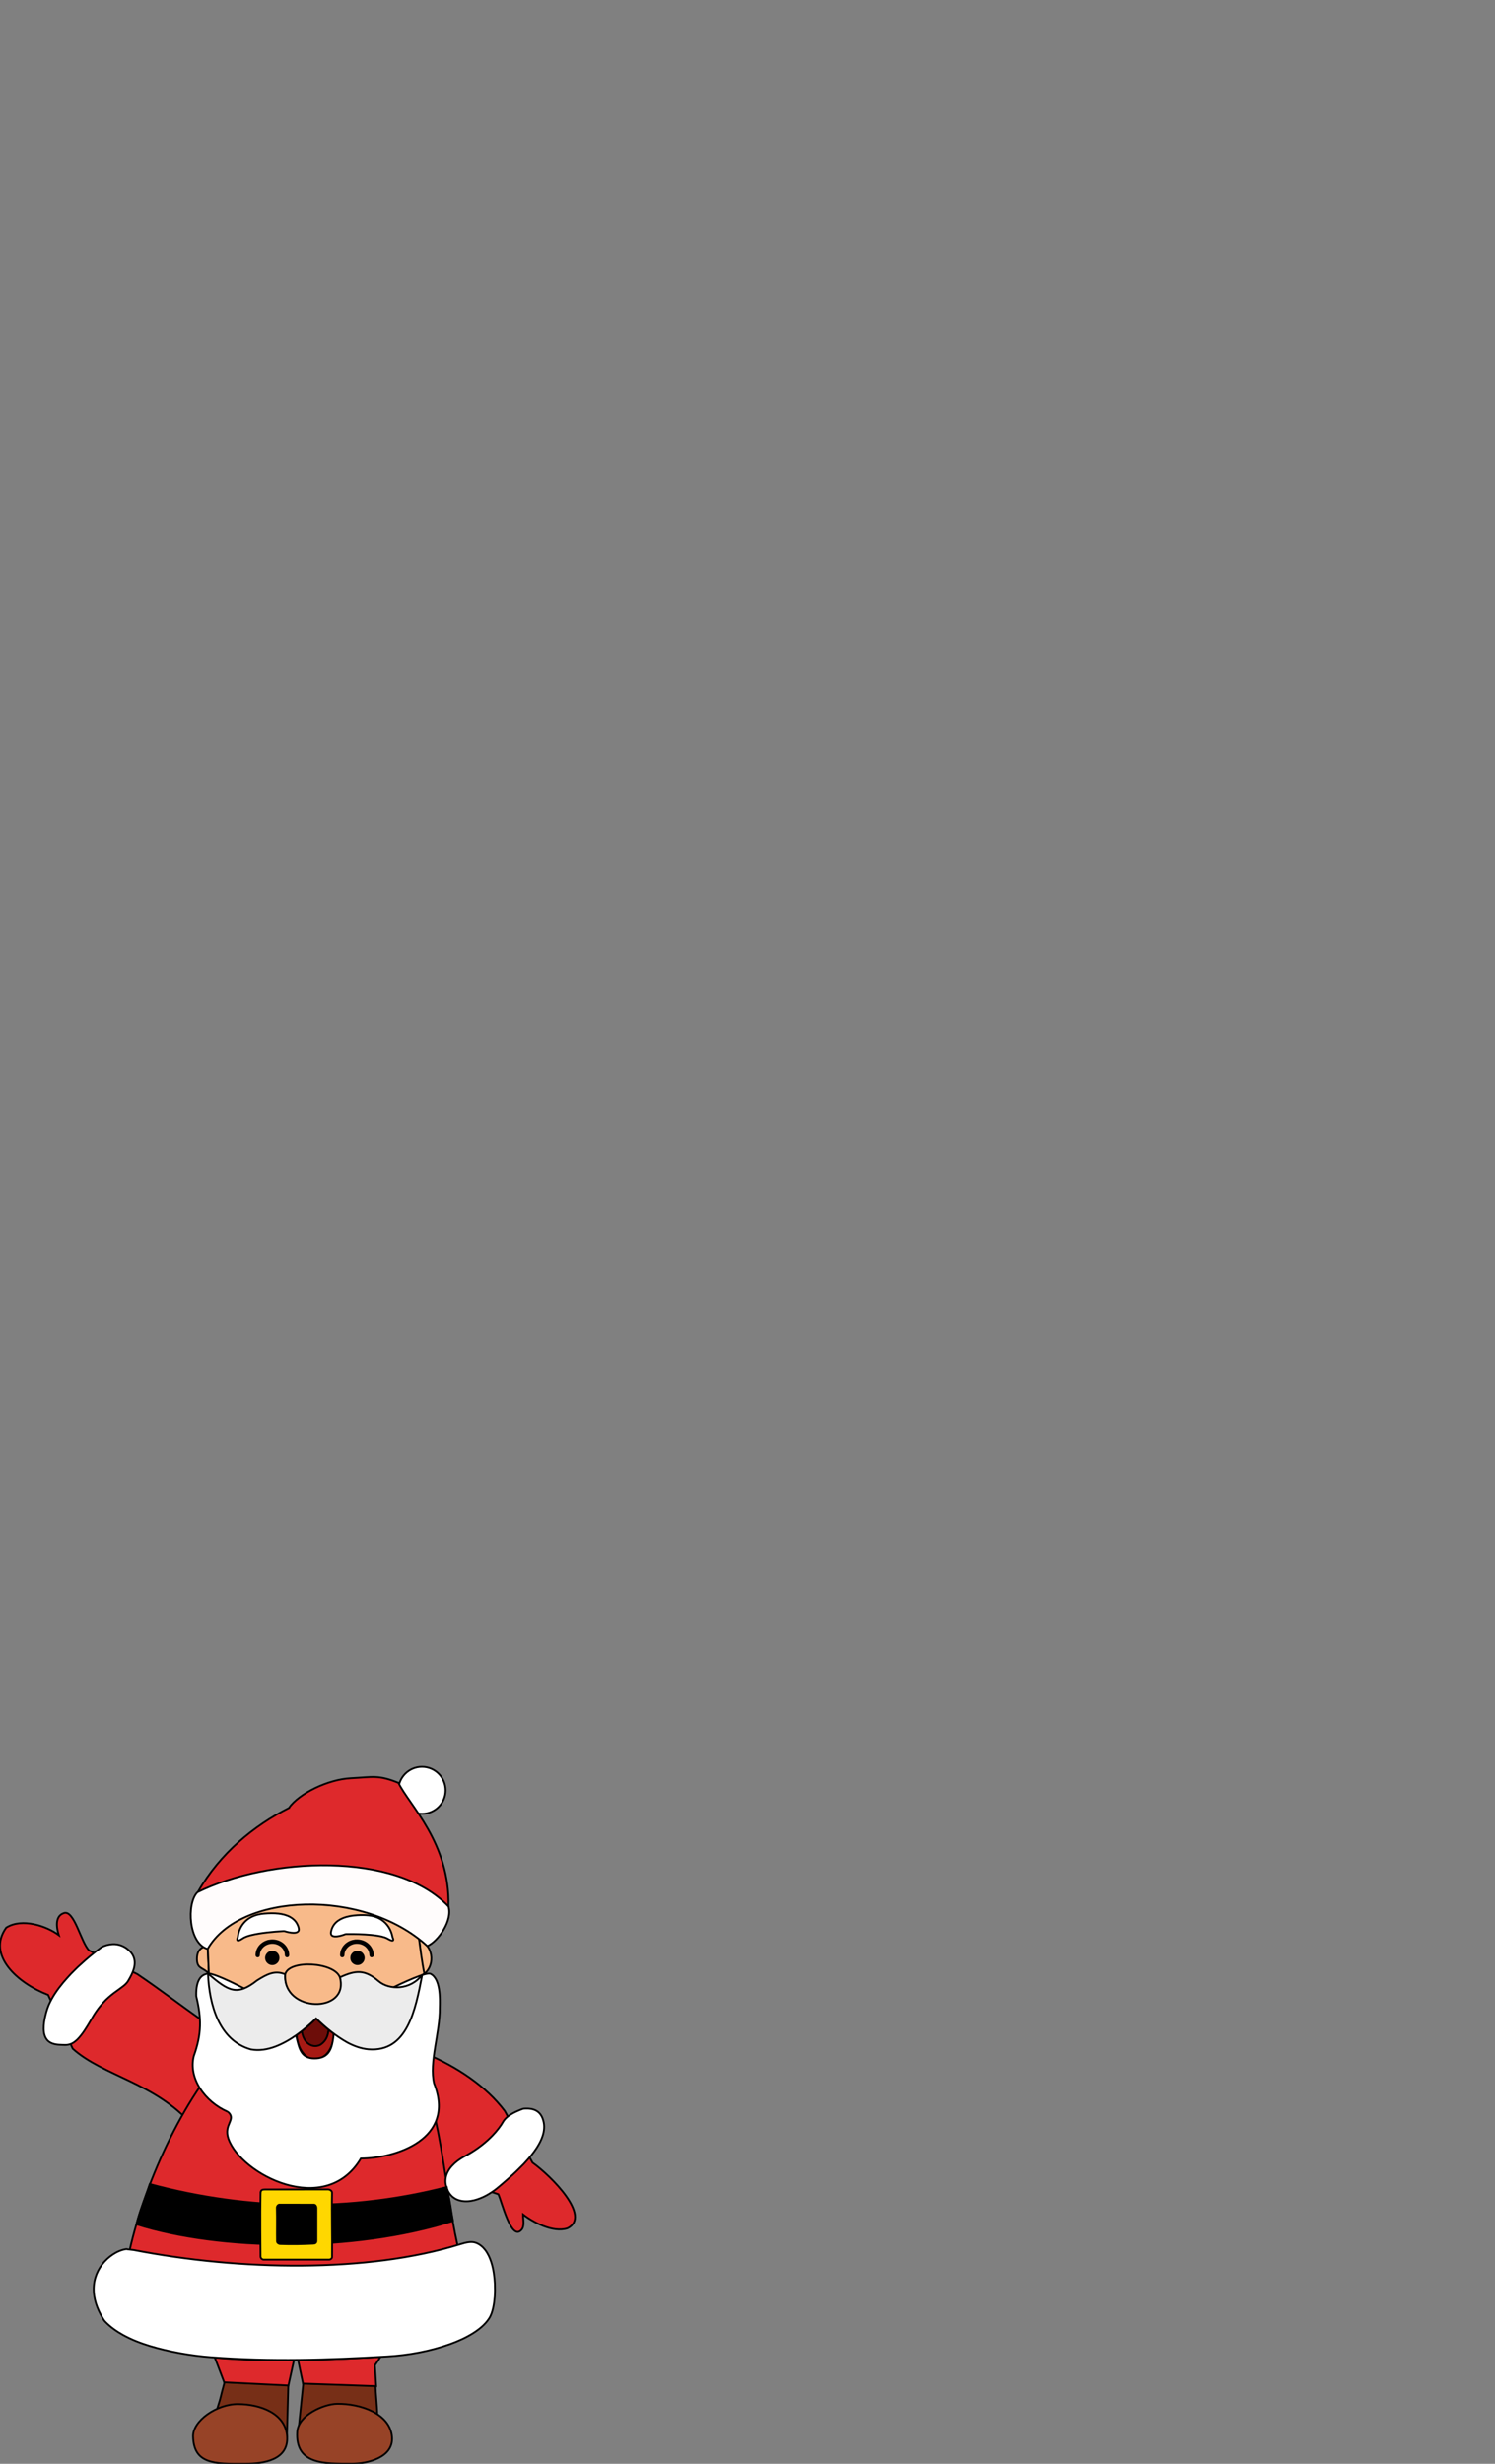 <?xml version="1.0" encoding="UTF-8" standalone="no"?>
<svg
   version="1.1"
   id="Layer_1"
   x="0px"
   y="0px"
   viewBox="0 0 816 1344"
   enable-background="new 0 0 1393.084 1677.345"
   xml:space="preserve"
   sodipodi:docname="openclipart.org-308933-santa-waving-jb.svg"
   inkscape:version="1.2.1 (9c6d41e410, 2022-07-14)"
   width="8.5in"
   height="14in"
   xmlns:inkscape="http://www.inkscape.org/namespaces/inkscape"
   xmlns:sodipodi="http://sodipodi.sourceforge.net/DTD/sodipodi-0.dtd"
   xmlns="http://www.w3.org/2000/svg"
   xmlns:svg="http://www.w3.org/2000/svg"
   xmlns:rdf="http://www.w3.org/1999/02/22-rdf-syntax-ns#"
   xmlns:cc="http://creativecommons.org/ns#"><rect x="0" y="0" width="816" height="1344" fill="#808080" stroke="none"/><defs
     id="defs1018"><linearGradient
       id="linearGradient23962"
       inkscape:swatch="solid"><stop
         style="stop-color:#000000;stop-opacity:1;"
         offset="0"
         id="stop23960" /></linearGradient><inkscape:path-effect
       effect="show_handles"
       id="path-effect23958"
       is_visible="false"
       lpeversion="1"
       nodes="true"
       handles="true"
       original_path="true"
       show_center_node="false"
       original_d="false"
       scale_nodes_and_handles="2" /><linearGradient
       id="linearGradient1829"
       inkscape:swatch="solid"><stop
         style="stop-color:#ffffff;stop-opacity:1;"
         offset="0"
         id="stop1827" /></linearGradient></defs><sodipodi:namedview
     id="namedview1016"
     pagecolor="#ffffff"
     bordercolor="#666666"
     borderopacity="1.0"
     inkscape:showpageshadow="2"
     inkscape:pageopacity="0.0"
     inkscape:pagecheckerboard="true"
     inkscape:deskcolor="#d1d1d1"
     showgrid="false"
     inkscape:zoom="2.9576869"
     inkscape:cx="154.85074"
     inkscape:cy="1310.4836"
     inkscape:window-width="1920"
     inkscape:window-height="1057"
     inkscape:window-x="-8"
     inkscape:window-y="-8"
     inkscape:window-maximized="1"
     inkscape:current-layer="Layer_1"
     showguides="false"
     inkscape:document-units="mm" /><ellipse
     style="vector-effect:non-scaling-stroke;fill:#ffffff;fill-opacity:1;stroke:#000000;stroke-width:1;stroke-linejoin:round;stroke-dasharray:none;stroke-opacity:1;-inkscape-stroke:hairline"
     id="tassel"
     cx="230.307"
     cy="976.603"
     inkscape:label="tassel"
     rx="12.884"
     ry="12.824" /><path
     id="hat"
     d="m 157.622,986.27 c -18.965,9.559 -37.447,24.633 -49.489,45.606 30.001,-3.204 113.377,-13.447 136.655,8.1 0.939,-34.554 -21.704,-55.63 -27.298,-67.442 -11.017,-4.481 -13.957,-3.142 -25.919,-2.546 -12.551,0.625 -28.301,8.283 -33.949,16.282 z"
     style="vector-effect:non-scaling-stroke;fill:#de292c;fill-opacity:1;stroke:#000000;stroke-width:1;stroke-dasharray:none;stroke-opacity:1;-inkscape-stroke:hairline"
     inkscape:label="hat"
     sodipodi:nodetypes="ccccsc" /><path
     id="ears"
     style="vector-effect:non-scaling-stroke;fill:#f8ba8a;fill-opacity:1;stroke:#000000;stroke-width:1;stroke-dasharray:none;stroke-opacity:1;-inkscape-stroke:hairline"
     d="m 228.753,1057.791 c 8.796,4.586 8.313,15.435 2.084,19.497 z m -114.765,18.767 c -3.298,-3.544 -6.486,-2.332 -6.492,-7.991 0.041,-7.008 4.982,-6.128 5.771,-8.216 z"
     inkscape:label="ears" /><path
     style="vector-effect:non-scaling-stroke;fill:#f8ba8a;fill-opacity:1;stroke:#000000;stroke-width:1;stroke-dasharray:none;stroke-opacity:1;-inkscape-stroke:hairline"
     d="m 113.326,1060.293 c -1.632,-40.048 110.148,-44.215 115.544,-1.34 1.422,11.297 2.577,17.078 2.718,17.552 -33.687,26.953 -95.484,20.199 -117.599,0.053 z"
     id="head"
     sodipodi:nodetypes="ssccs"
     inkscape:label="head" /><path
     id="hat_cuff"
     style="vector-effect:non-scaling-stroke;fill:#fffcfc;fill-opacity:1;stroke:#000000;stroke-width:1;stroke-dasharray:none;stroke-opacity:1;-inkscape-stroke:hairline"
     d="m 107.72,1032.247 c 38.827,-19.16 108.355,-22.583 137.067,7.729 2.365,7.458 -5.481,18.997 -11.559,21.6 -34.816,-31.87 -102.509,-29.117 -119.901,1.597 -10.458,-3.023 -11.597,-24.766 -5.606,-30.927 z"
     sodipodi:nodetypes="ccccc"
     inkscape:label="hat cuff" /><path
     style="vector-effect:non-scaling-stroke;fill:#772f17;fill-opacity:1;stroke:#000000;stroke-width:1;stroke-dasharray:none;stroke-opacity:1;-inkscape-stroke:hairline"
     d="m 157.345,1300.94 c -13.403,-0.684 -23.156,-0.919 -34.775,-1.484 -2.842,10.319 -1.382,6.199 -3.962,14.318 8.291,4.54 24.572,7.035 37.98,15.106 z m 5.172,28.326 c 18.052,0.728 25.068,-5.407 43.389,-12.288 -0.044,-4.222 -0.893,-11.871 -0.98,-15.924 -14.125,-0.508 -25.272,-0.404 -39.399,-0.899 z"
     id="boot2"
     sodipodi:nodetypes="cccccccccc"
     inkscape:label="boot2" /><path
     id="pants"
     d="m 200.725,1286.035 c 2.11,-0.098 4.219,-0.227 6.329,-0.31 l 0.019,0.061 c 0.023,0.038 0.063,0.079 0.084,0.102 0.109,0 0.329,-0.042 0.44,-0.057 -0.925,1.515 -1.992,2.946 -2.98,4.421 0.258,3.799 0.47,7.601 0.701,11.403 -6.208,-0.249 -12.419,-0.429 -18.627,-0.662 -6.463,-0.212 -12.923,-0.451 -19.384,-0.666 -0.641,-0.064 -1.29,0 -1.928,-0.087 -0.852,-4.278 -1.836,-8.532 -2.682,-12.81 12.684,-0.147 25.357,-0.755 38.025,-1.397 z m -83.494,0 c 14.366,1.312 28.807,1.57 43.225,1.421 -1.017,4.609 -2.023,9.22 -3.034,13.831 -11.685,-0.587 -23.373,-1.149 -35.059,-1.735 -1.717,-4.503 -3.413,-9.014 -5.132,-13.517 z"
     style="vector-effect:non-scaling-stroke;fill:#de292c;fill-opacity:1;stroke:#000000;stroke-width:1;stroke-dasharray:none;stroke-opacity:1;-inkscape-stroke:hairline"
     inkscape:label="pants" /><path
     id="arms"
     style="vector-effect:non-scaling-stroke;fill:#de292c;fill-opacity:1;stroke:#000000;stroke-width:1;stroke-dasharray:none;stroke-opacity:1;-inkscape-stroke:hairline"
     d="m 104.654,1158.916 c -20.157,-22.777 -48.31,-26.43 -64.962,-41.357 l -13.416,-29.341 c -16.817,-6.482 -33.633,-21.714 -22.897,-36.684 8.722,-5.51 22.179,-0.799 28.73,4.085 -1.214,-3.818 -2.372,-10.464 2.866,-12.046 5.593,-1.69 9.188,15.92 13.623,20.38 l 26.358,12.933 c 12.055,8.123 24.471,17.583 35.374,25.279 11.27,13.63 -2.279,40.331 -5.675,56.752 z m 127.679,-38.671 c 16.939,7.094 33.062,17.793 43.225,31.374 l 15.073,28.104 c 10.205,7.282 32.375,29.419 19.102,35.831 -7.955,2.549 -18.848,-3.342 -24.229,-7.552 -0.011,2.925 0.931,6.402 -0.932,8.431 -5.586,6.082 -10.523,-14.997 -12.577,-19.456 l -35.133,-11.68 z"
     inkscape:label="arms"
     sodipodi:nodetypes="cccccscccccccccsccc" /><path
     style="vector-effect:non-scaling-stroke;fill:#de292c;fill-opacity:1;stroke:#000000;stroke-width:1;stroke-dasharray:none;stroke-opacity:1;-inkscape-stroke:hairline"
     d="m 224.569,1115.814 c 16.769,36.273 17.522,74.502 25.102,108.796 -58.774,36.358 -129.738,32.534 -178.896,2.822 8.792,-38.715 31.05,-86.907 57.665,-112.577 z"
     id="body"
     sodipodi:nodetypes="ccccc" /><path
     id="mouth"
     d="m 164.686,1108.045 c 2.761,-2.165 5.426,-4.463 7.857,-6.991 2.2,2.16 4.485,4.235 6.866,6.197 -1.573,13.491 -14.343,10.1 -14.723,0.794 z"
     style="vector-effect:non-scaling-stroke;fill:#6d0d09;fill-opacity:1;stroke:#000000;stroke-width:1;stroke-dasharray:none;stroke-opacity:1;-inkscape-stroke:hairline"
     sodipodi:nodetypes="cccc"
     inkscape:label="mouth" /><path
     id="lips"
     style="vector-effect:non-scaling-stroke;fill:#a61a14;fill-opacity:1;stroke:#000000;stroke-width:1;stroke-dasharray:none;stroke-opacity:1;-inkscape-stroke:hairline"
     d="m 176.848,1121.645 c -1.596,1.282 -3.691,2.011 -5.747,1.737 -1.971,-0.242 -3.751,-1.33 -5.093,-2.753 -2.767,-3.071 -3.82,-6.749 -4.123,-10.515 0.945,-0.675 1.88,-1.363 2.801,-2.069 0.841,4.54 2.67,6.636 5.265,7.717 1.646,0.623 3.56,0.454 5.075,-0.437 3.133,-2.187 3.923,-4.833 4.383,-8.074 0.888,0.725 1.791,1.43 2.701,2.127 0.258,4.822 -2.049,10.023 -5.262,12.266 z"
     sodipodi:nodetypes="cccccccccc"
     inkscape:label="lips" /><path
     style="vector-effect:non-scaling-stroke;fill:#ffffff;fill-opacity:1;stroke:#000000;stroke-width:1;stroke-dasharray:none;stroke-opacity:1;-inkscape-stroke:hairline"
     d="m 124.447,1152.061 c -12.873,-5.602 -21.666,-18.509 -18.677,-30.45 4.36,-12.226 4.239,-20.567 1.342,-32.731 -0.272,-9.631 3.207,-12.032 6.877,-12.323 5.944,0.39 34.166,15.621 38.155,19.105 14.139,8.45 5.898,27.019 19.265,27.205 14.706,0.204 7.877,-17.843 13.969,-22.833 5.209,-3.812 44.231,-24.876 49.469,-23.388 5.644,2.532 5.338,13.787 5.176,18.666 0.154,13.53 -5.861,29.676 -3.094,41.213 12.084,30.328 -20.987,40.877 -39.967,40.961 -19.414,32.507 -65.432,8.761 -72.286,-10.75 -2.813,-8.008 4.507,-10.453 -0.23,-14.677"
     id="beard"
     sodipodi:nodetypes="cccccscccccsc"
     inkscape:label="beard" /><path
     style="vector-effect:non-scaling-stroke;fill:#ffffff;fill-opacity:1;stroke:#000000;stroke-width:1;stroke-dasharray:none;stroke-opacity:1;-inkscape-stroke:hairline"
     d="m 115.163,1285.854 c -10.926,-0.831 -22.785,-2.913 -33.291,-6.086 -5.051,-1.535 -10.011,-3.441 -14.641,-5.988 -3.525,-1.954 -6.87,-4.284 -9.698,-7.163 -0.726,-0.656 -1.143,-1.555 -1.665,-2.364 -1.462,-2.474 -2.687,-5.094 -3.532,-7.841 -0.405,-1.333 -0.713,-2.692 -0.926,-4.066 -0.045,-0.355 -0.086,-0.713 -0.132,-1.067 -0.3,-2.979 -0.085,-6.024 0.796,-8.894 1.547,-5.171 5.073,-9.671 9.592,-12.617 2.154,-1.396 4.548,-2.486 7.288,-2.883 0.709,0.185 3.546,0.407 4.068,0.518 57.829,11.181 127.357,12.529 177.991,-3.117 3.706,-1.169 6.466,-1.694 8.828,-0.794 1.964,0.736 3.628,2.121 4.905,3.761 1.554,2.007 2.612,4.35 3.387,6.752 1.222,3.816 1.747,7.819 1.959,11.808 0.082,2.354 0.087,4.715 -0.078,7.067 -0.17,1.987 -0.405,3.971 -0.825,5.923 -0.482,2.117 -1.101,4.255 -2.332,6.073 -2.158,3.259 -5.287,5.743 -8.554,7.832 -3.961,2.498 -8.262,4.421 -12.663,6.011 -11.039,3.932 -22.692,6.057 -34.361,6.74 -32.038,1.876 -63.25,2.894 -96.114,0.395 z"
     id="jacket_cuff"
     sodipodi:nodetypes="scccccccccccccccccccccss"
     inkscape:label="jacket cuff" /><path
     id="eyebrows"
     d="m 144.105,1043.877 c 2.666,-0.227 5.358,-0.287 8.023,0 2.149,0.268 4.305,0.777 6.215,1.825 1.572,0.859 2.943,2.128 3.779,3.718 0.55,1.087 1.097,2.295 0.945,3.54 -0.206,0.774 -0.988,1.2 -1.736,1.304 -1.648,0.246 -3.312,-0.11 -4.909,-0.495 -0.579,-0.11 -1.133,-0.415 -1.735,-0.344 -3.018,0.159 -6.03,0.408 -9.033,0.753 -2.846,0.336 -5.69,0.742 -8.477,1.419 -1.693,0.434 -3.426,0.915 -4.872,1.932 -0.675,0.419 -1.356,0.886 -2.149,1.04 -0.27,0.068 -0.629,-0.038 -0.676,-0.336 -0.129,-0.709 0.395,-1.318 0.39,-2.017 0.136,-1.115 0.429,-2.208 0.833,-3.255 1.138,-3.03 3.4,-5.63 6.284,-7.13 2.191,-1.168 4.654,-1.746 7.117,-1.963 z m 50.914,0.874 c 2.042,-0.11 4.099,-0.144 6.136,0.076 2.489,0.272 4.958,1.027 7.056,2.414 3.176,2.069 5.308,5.539 5.977,9.232 0.048,0.283 0.169,0.551 0.294,0.811 0.133,0.37 0.34,0.84 0.051,1.193 -0.249,0.178 -0.578,0.117 -0.853,0.057 -1.293,-0.336 -2.326,-1.256 -3.595,-1.652 -2.402,-0.819 -4.943,-1.103 -7.452,-1.378 -4.45,-0.407 -8.923,-0.52 -13.389,-0.475 -0.276,0 -0.556,0 -0.811,0.095 -1.416,0.525 -2.875,0.973 -4.38,1.158 -0.946,0.076 -2.015,0.163 -2.828,-0.418 -0.622,-0.457 -0.703,-1.317 -0.56,-2.018 0.246,-1.425 0.799,-2.806 1.667,-3.97 1.174,-1.6 2.879,-2.742 4.703,-3.495 2.529,-1.039 5.268,-1.461 7.985,-1.631 z"
     style="vector-effect:non-scaling-stroke;fill:#ffffff;fill-opacity:1;stroke:#000000;stroke-width:1;stroke-dasharray:none;stroke-opacity:1;-inkscape-stroke:hairline"
     inkscape:label="eyebrows" /><path
     id="eyes"
     d="m 194.376,1064.727 c 0.791,-0.159 1.646,-0.061 2.356,0.336 1.155,0.615 1.891,1.933 1.778,3.237 -0.09,1.496 -1.288,2.832 -2.771,3.091 -1.514,0.314 -3.16,-0.552 -3.76,-1.968 -0.431,-0.962 -0.381,-2.134 0.152,-3.047 0.468,-0.833 1.305,-1.452 2.245,-1.649 z m -46.424,0 c 0.851,-0.159 1.767,0 2.497,0.468 1.122,0.693 1.758,2.077 1.546,3.377 -0.215,1.573 -1.662,2.863 -3.259,2.889 -1.599,0.087 -3.132,-1.105 -3.456,-2.662 -0.453,-1.789 0.847,-3.761 2.672,-4.071 z m 45.22,-6.139 c 2.379,-0.431 4.929,0.102 6.902,1.505 2.113,1.472 3.521,3.985 3.433,6.577 -0.077,0.507 -0.78,0.753 -1.143,0.38 -0.33,-0.272 -0.22,-0.734 -0.264,-1.104 -0.169,-1.949 -1.336,-3.74 -2.958,-4.816 -2.286,-1.561 -5.427,-1.729 -7.883,-0.461 -2.011,1.012 -3.55,3.022 -3.738,5.288 -0.069,0.374 0.07,0.859 -0.291,1.118 -0.405,0.382 -1.154,0.038 -1.12,-0.526 -0.026,-1.823 0.678,-3.626 1.856,-5.011 1.31,-1.557 3.201,-2.601 5.206,-2.95 z m -46.168,0 c 2.434,-0.443 5.05,0.121 7.043,1.595 2.01,1.455 3.339,3.859 3.315,6.354 0.019,0.405 -0.39,0.759 -0.791,0.688 -0.375,-0.049 -0.633,-0.433 -0.605,-0.796 0.001,-1.952 -1.035,-3.823 -2.572,-5.005 -1.852,-1.456 -4.397,-1.945 -6.672,-1.36 -2.028,0.497 -3.852,1.876 -4.76,3.761 -0.42,0.847 -0.608,1.788 -0.638,2.727 0.039,0.548 -0.71,0.9 -1.111,0.523 -0.33,-0.231 -0.266,-0.662 -0.247,-1.007 0.119,-2.107 1.183,-4.113 2.788,-5.477 1.201,-1.034 2.688,-1.724 4.249,-2.003 z"
     inkscape:label="eyes"
     style="vector-effect:non-scaling-stroke;stroke:#000000;stroke-width:1;stroke-dasharray:none;stroke-opacity:1;-inkscape-stroke:hairline" /><path
     fill="#f9f9f9"
     stroke="#f9f9f9"
     stroke-width="0.5"
     d="m 185.505,1078.639 c 8.636,-3.978 13.639,-4.326 21.111,2.057 5.879,5.023 17.512,4.931 23.84,-3.508 -3.727,19.367 -8.157,42.413 -29.373,40.699 -4.014,-0.344 -7.853,-1.776 -11.391,-3.639 -6.635,-3.735 -12.121,-8.273 -17.148,-13.194 -6.704,6.488 -14.102,12.257 -22.262,15.35 -4.26,1.587 -8.937,2.399 -13.45,1.521 -17.189,-4.857 -22.599,-24.086 -23.323,-41.33 11.246,9.608 15.829,12.382 26.802,3.708 5.288,-3.295 9.563,-5.684 15.348,-3.341 -0.571,9.999 7.739,16.232 18.062,15.652 5.083,-0.581 9.487,-2.26 11.38,-6.927 0.836,-2.229 1.105,-4.749 0.405,-7.049 z"
     id="moustache"
     style="vector-effect:non-scaling-stroke;fill:#ececec;fill-opacity:1;stroke:#000000;stroke-width:1;stroke-dasharray:none;stroke-opacity:1;-inkscape-stroke:hairline"
     sodipodi:nodetypes="cscccccccccccc"
     inkscape:label="moustache" /><path
     style="vector-effect:non-scaling-stroke;fill:#f8ba8a;fill-opacity:1;stroke:#000000;stroke-width:1;stroke-dasharray:none;stroke-opacity:1;-inkscape-stroke:hairline"
     d="m 185.505,1078.639 c 5.419,19.837 -31.355,19.52 -29.848,-1.676 2.065,-8.102 26.907,-6.614 29.848,1.676 z"
     id="nose"
     sodipodi:nodetypes="ccc"
     inkscape:label="nose" /><path
     id="arm_cuffs"
     style="vector-effect:non-scaling-stroke;fill:#ffffff;fill-opacity:1;stroke:#000000;stroke-width:1;stroke-dasharray:none;stroke-opacity:1;-inkscape-stroke:hairline"
     d="m 286.097,1150.251 c -0.608,0.053 -1.17,0.299 -1.733,0.514 -1.984,0.782 -3.952,1.64 -5.746,2.8 -1.403,0.882 -2.722,1.956 -3.674,3.321 -1.672,2.961 -3.798,5.653 -6.159,8.098 -3.394,3.511 -7.272,6.543 -11.427,9.109 -1.587,1.014 -3.264,1.878 -4.892,2.824 -1.988,1.2 -3.898,2.567 -5.471,4.283 -0.853,0.862 -1.611,1.821 -2.208,2.878 -1.324,2.166 -1.919,4.796 -1.509,7.31 0.407,2.296 1.377,4.533 2.968,6.265 0.662,0.74 1.497,1.299 2.341,1.815 2.556,1.362 5.575,1.587 8.401,1.146 2.39,-0.344 4.68,-1.177 6.87,-2.171 2.123,-0.993 4.107,-2.245 6.014,-3.601 1.75,-1.277 3.356,-2.735 5.011,-4.129 1.628,-1.417 3.257,-2.833 4.85,-4.289 0.617,-0.658 1.351,-1.191 1.971,-1.846 1.1,-1.072 2.184,-2.16 3.27,-3.245 0.583,-0.604 1.213,-1.164 1.743,-1.817 2.298,-2.482 4.462,-5.105 6.302,-7.946 1.245,-1.979 2.383,-4.048 3.099,-6.281 0.948,-2.762 1.241,-5.822 0.369,-8.643 -0.514,-1.9 -1.529,-3.735 -3.187,-4.868 -2.075,-1.456 -4.739,-1.667 -7.2,-1.527 M 61.314,1060.55 c 3.424,-0.231 6.891,1.14 9.28,3.582 1.721,1.584 2.856,3.842 2.921,6.191 0.101,2.354 -0.69,4.634 -1.665,6.746 -0.584,1.24 -1.273,2.429 -1.967,3.611 -1.167,1.864 -3.053,3.073 -4.779,4.368 -2.047,1.449 -4.087,2.919 -5.944,4.607 -0.735,0.692 -1.524,1.332 -2.165,2.117 -3.089,3.197 -5.595,6.911 -7.711,10.804 -2.074,3.484 -4.181,7.009 -7.022,9.939 -0.713,0.641 -1.426,1.292 -2.251,1.787 -1.755,1.141 -3.95,1.376 -5.995,1.175 -2.426,-0.053 -5.027,-0.208 -7.1,-1.611 -1.723,-1.15 -2.617,-3.178 -2.914,-5.163 -0.357,-2.491 -0.053,-5.018 0.395,-7.477 0.541,-2.515 1.158,-5.03 2.163,-7.407 1.937,-4.525 4.798,-8.59 7.938,-12.365 1.373,-1.666 2.856,-3.236 4.315,-4.824 1.591,-1.571 3.133,-3.197 4.809,-4.678 3.722,-3.466 7.655,-6.715 11.743,-9.747 1.824,-0.983 3.881,-1.514 5.947,-1.655 z"
     inkscape:label="arm cuffs" /><path
     id="belt"
     d="m 243.867,1193.071 c 2.429,11.227 1.989,11.011 3.349,18.448 -54.761,17.264 -126.878,16.244 -172.739,1.836 1.749,-7.394 4.984,-14.675 7.257,-21.927 54.591,14.774 110.449,14.961 162.133,1.643 z"
     sodipodi:nodetypes="ccccc"
     inkscape:label="belt"
     style="vector-effect:non-scaling-stroke;stroke:#000000;stroke-width:1;stroke-dasharray:none;stroke-opacity:1;-inkscape-stroke:hairline" /><path
     fill="#e9d70b"
     stroke="#e9d70b"
     stroke-width="0.5"
     d="m 142.204,1196.648 c 0.046,-1.937 0.603,-2.279 2.646,-2.284 6.866,-0.018 26.751,0.022 33.974,-0.033 1.054,-0.01 2.443,0.656 2.416,1.867 -0.264,11.84 0.154,24.043 0.004,35.026 -0.011,0.797 -0.888,1.403 -1.695,1.403 h -35.573 c -0.932,0 -1.761,-0.773 -1.771,-1.701 -0.04,-3.903 -0.259,-23.563 -0.002,-34.278 z m 10.346,5.997 c -0.831,0 -1.455,0.913 -1.43,1.742 0.193,6.505 -0.03,12.942 0.085,18.282 0.017,0.79 0.889,1.388 1.688,1.419 6.573,0.258 12.423,0.094 18.09,-0.178 1.125,-0.054 1.708,-0.474 1.707,-1.521 -0.001,-5.998 -0.031,-11.997 0.001,-17.996 0.004,-0.778 -0.505,-1.71 -1.283,-1.715 -6.586,-0.013 -14.827,-0.049 -18.858,-0.034 z"
     id="buckle"
     sodipodi:nodetypes="sssssssssscsssssscc"
     inkscape:label="buckle"
     style="-inkscape-stroke:hairline;stroke-opacity:1;stroke-dasharray:none;stroke-linecap:butt;stroke-width:1;stroke:#000000;fill-opacity:1;fill:gold;vector-effect:non-scaling-stroke;" /><path
     id="boots"
     d="m 213.951,1329.348 c 0.931,11.453 -13.763,14.649 -22.145,14.626 -14.43,-0.041 -30.771,0.648 -29.579,-17.477 0.595,-9.049 14.432,-15.092 21.721,-15.202 12.795,-0.192 28.966,5.302 30.003,18.053 z m -84.017,-17.902 c 12.084,0.068 26.107,4.999 26.783,17.895 0.667,12.731 -13.017,14.529 -22.385,14.659 -18.149,0.252 -28.529,-0.189 -28.951,-14.855 -0.247,-8.601 12.911,-17.765 24.553,-17.7 z"
     style="vector-effect:non-scaling-stroke;fill:#974327;fill-opacity:1;stroke:#000000;stroke-width:1;stroke-dasharray:none;stroke-opacity:1;-inkscape-stroke:hairline"
     inkscape:label="boots"
     sodipodi:nodetypes="ssssssssss" /></svg>

